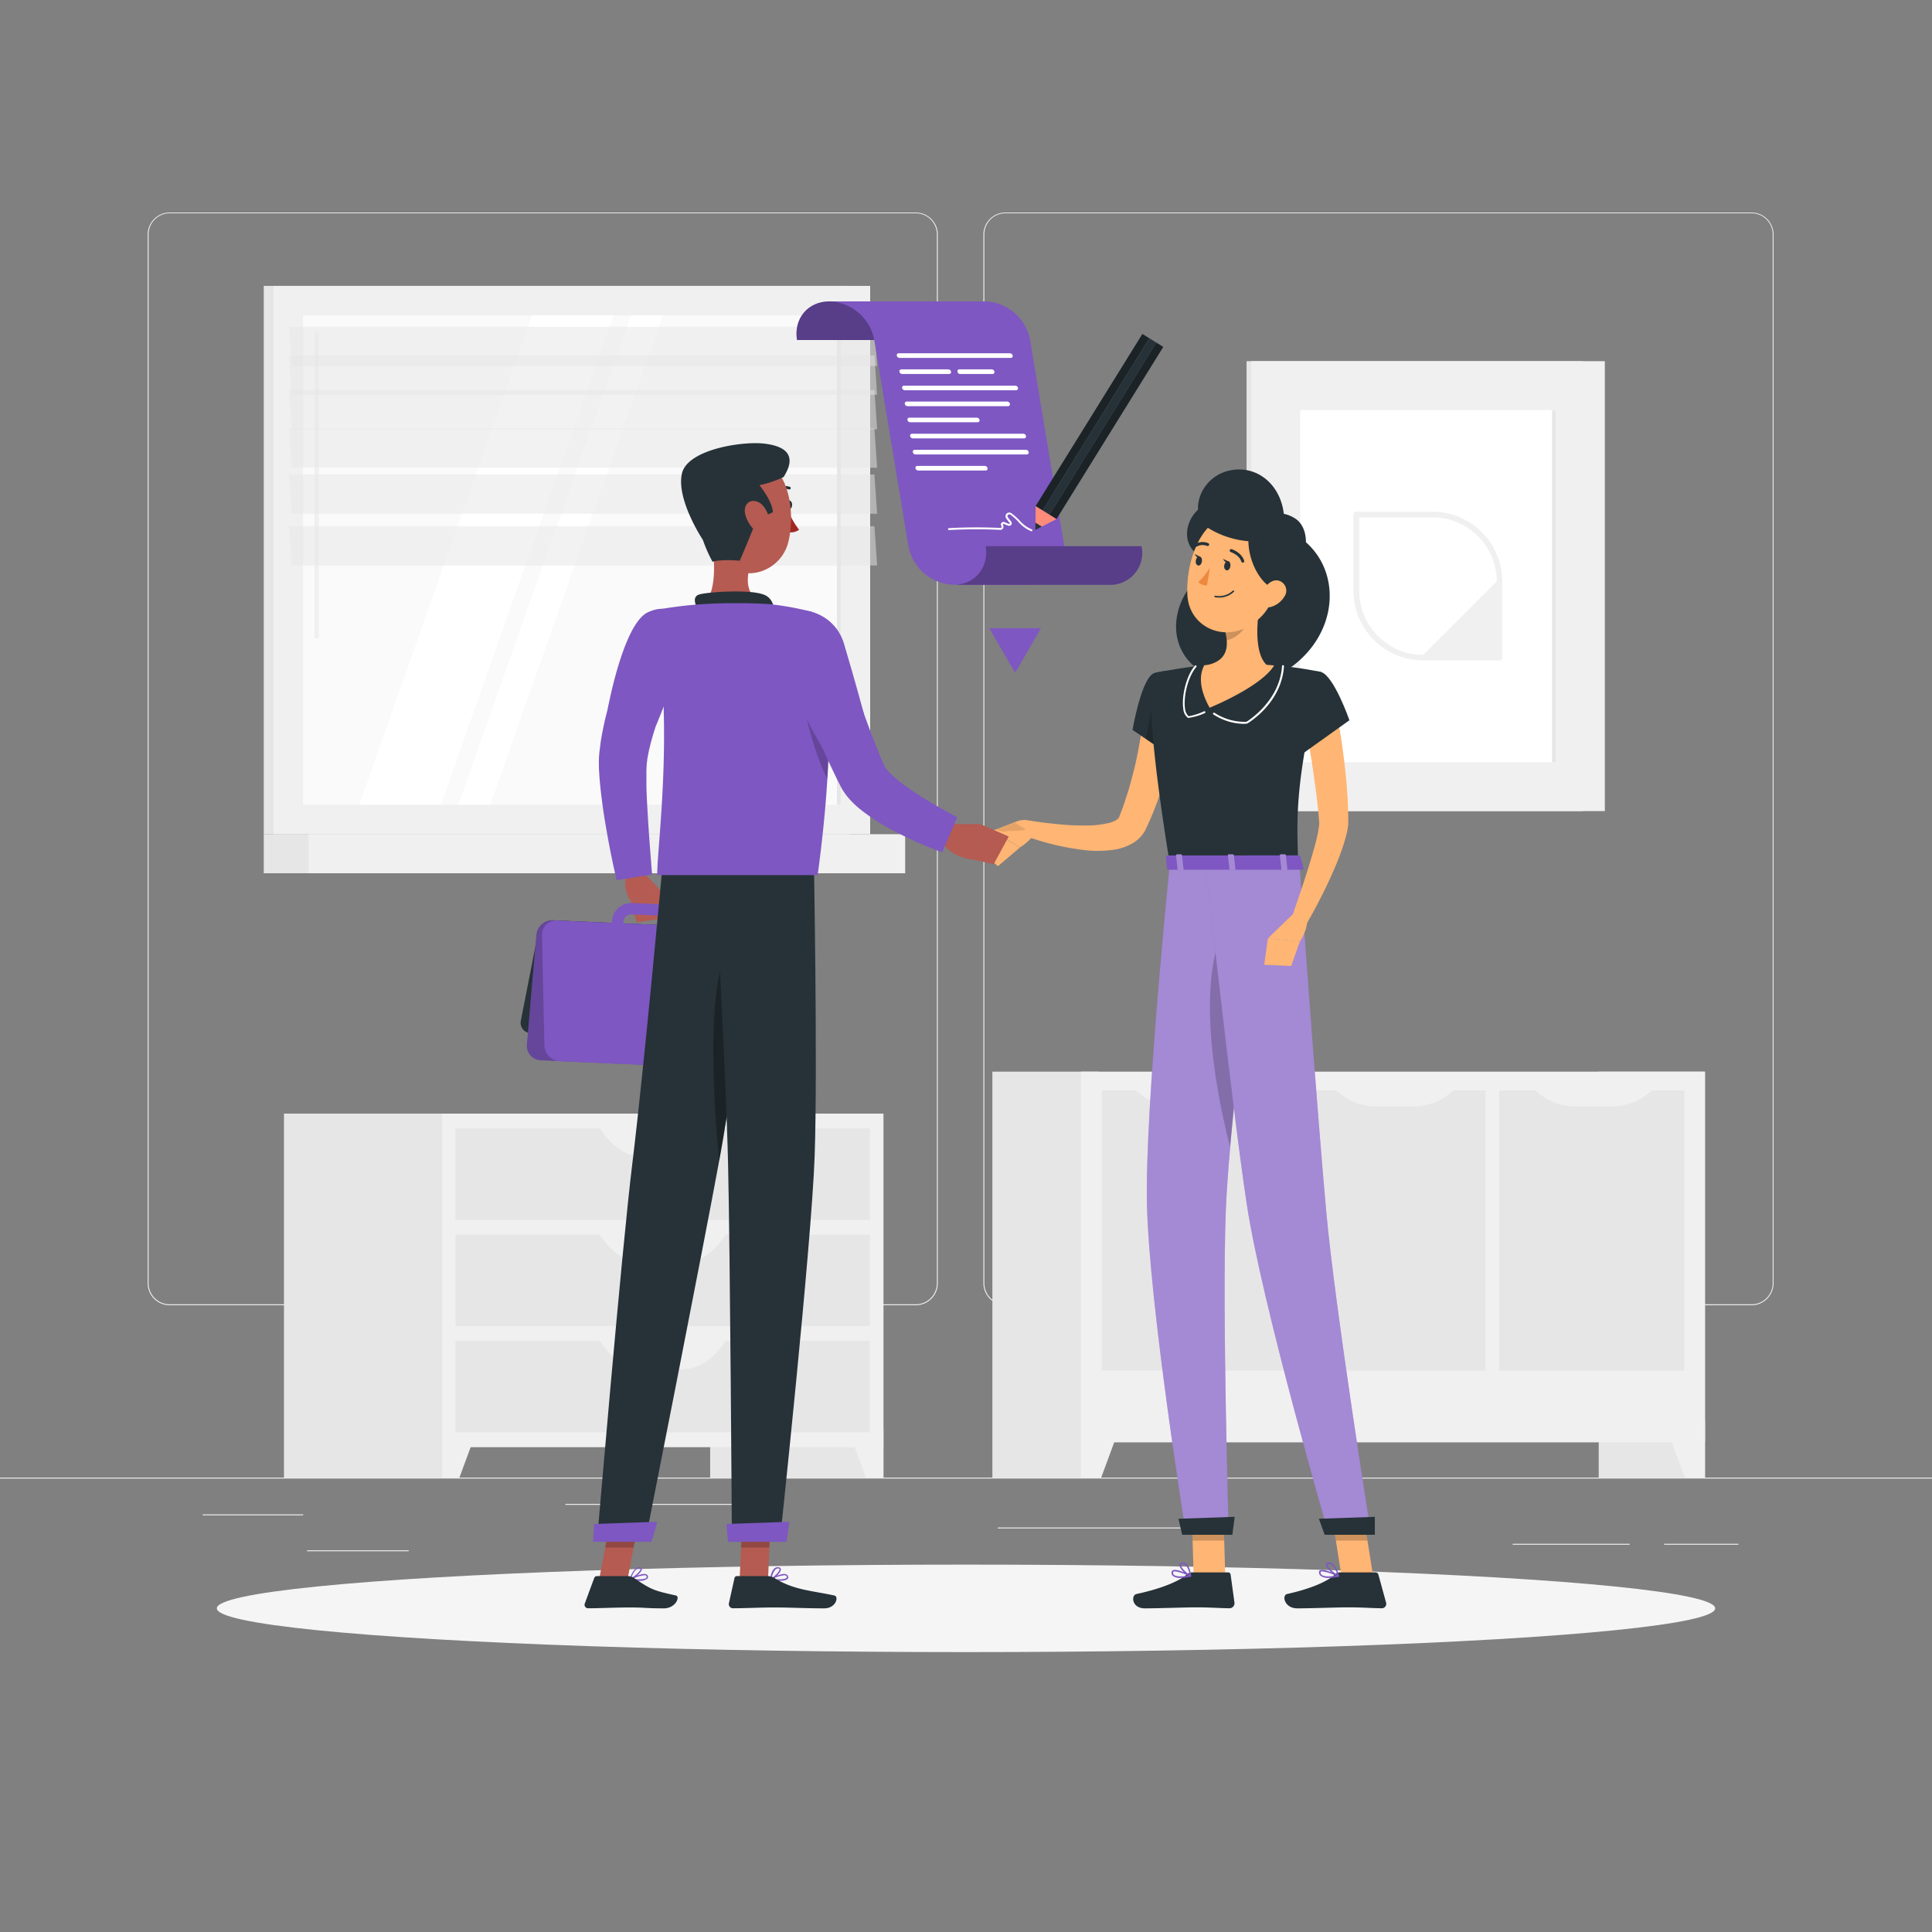 <svg xmlns="http://www.w3.org/2000/svg" viewBox="0 0 500 500"><rect x="0" y="0" width="500" height="500" fill="#808080" stroke="none"/><g id="freepik--background-complete--inject-32"><rect y="382.4" width="500" height="0.25" style="fill:#ebebeb"></rect><rect x="52.46" y="391.92" width="26" height="0.25" style="fill:#ebebeb"></rect><rect x="146.33" y="389.21" width="54.1" height="0.25" style="fill:#ebebeb"></rect><rect x="79.46" y="401.21" width="26.32" height="0.25" style="fill:#ebebeb"></rect><rect x="430.67" y="399.53" width="19.23" height="0.25" style="fill:#ebebeb"></rect><rect x="391.47" y="399.53" width="30.29" height="0.25" style="fill:#ebebeb"></rect><rect x="258.23" y="395.31" width="54.56" height="0.25" style="fill:#ebebeb"></rect><path d="M237,337.8H43.91a5.71,5.71,0,0,1-5.7-5.71V60.66A5.71,5.71,0,0,1,43.91,55H237a5.71,5.71,0,0,1,5.71,5.71V332.09A5.71,5.71,0,0,1,237,337.8ZM43.91,55.2a5.46,5.46,0,0,0-5.45,5.46V332.09a5.46,5.46,0,0,0,5.45,5.46H237a5.47,5.47,0,0,0,5.46-5.46V60.66A5.47,5.47,0,0,0,237,55.2Z" style="fill:#ebebeb"></path><path d="M453.31,337.8H260.21a5.72,5.72,0,0,1-5.71-5.71V60.66A5.72,5.72,0,0,1,260.21,55h193.1A5.71,5.71,0,0,1,459,60.66V332.09A5.71,5.71,0,0,1,453.31,337.8ZM260.21,55.2a5.47,5.47,0,0,0-5.46,5.46V332.09a5.47,5.47,0,0,0,5.46,5.46h193.1a5.47,5.47,0,0,0,5.46-5.46V60.66a5.47,5.47,0,0,0-5.46-5.46Z" style="fill:#ebebeb"></path><rect x="413.75" y="277.34" width="27.5" height="105.06" style="fill:#e6e6e6"></rect><polygon points="436.03 382.4 441.25 382.4 441.25 367.54 430.55 367.54 436.03 382.4" style="fill:#f0f0f0"></polygon><rect x="256.83" y="277.34" width="27.5" height="105.06" style="fill:#e6e6e6"></rect><rect x="279.77" y="277.34" width="161.48" height="95.94" style="fill:#f0f0f0"></rect><rect x="272.83" y="294.52" width="72.5" height="47.87" transform="translate(-9.38 627.53) rotate(-90)" style="fill:#e6e6e6"></rect><path d="M313.81,286.36h-9.47a15,15,0,0,1-10.88-4.67h31.23A15,15,0,0,1,313.81,286.36Z" style="fill:#f0f0f0"></path><rect x="324.26" y="294.52" width="72.5" height="47.87" transform="translate(42.06 678.97) rotate(-90)" style="fill:#e6e6e6"></rect><path d="M365.73,286.36h-9.47a15,15,0,0,1-10.87-4.67h31.22A15,15,0,0,1,365.73,286.36Z" style="fill:#f0f0f0"></path><rect x="375.7" y="294.52" width="72.5" height="47.87" transform="translate(93.49 730.41) rotate(-90)" style="fill:#e6e6e6"></rect><path d="M417.17,286.36H407.7a15,15,0,0,1-10.88-4.67H428A15,15,0,0,1,417.17,286.36Z" style="fill:#f0f0f0"></path><polygon points="284.99 382.4 279.77 382.4 279.77 367.54 290.47 367.54 284.99 382.4" style="fill:#f0f0f0"></polygon><rect x="68.26" y="73.99" width="151.5" height="141.9" style="fill:#e6e6e6"></rect><rect x="70.8" y="73.99" width="154.4" height="141.9" style="fill:#f0f0f0"></rect><rect x="68.26" y="215.89" width="151.5" height="10.11" style="fill:#e6e6e6"></rect><rect x="79.86" y="215.89" width="154.4" height="10.11" style="fill:#f0f0f0"></rect><rect x="84.67" y="75.35" width="126.66" height="139.17" transform="translate(292.94 -3.06) rotate(90)" style="fill:#fafafa"></rect><polygon points="92.99 208.27 137.7 81.61 158.8 81.61 114.09 208.27 92.99 208.27" style="fill:#fff"></polygon><path d="M81.94,165.3a.55.55,0,0,0,.55-.55V86.56a.55.55,0,0,0-.55-.54.54.54,0,0,0-.54.54v78.19A.55.55,0,0,0,81.94,165.3Z" style="fill:#f0f0f0"></path><polygon points="118.63 208.27 163.34 81.61 171.56 81.61 126.86 208.27 118.63 208.27" style="fill:#fff"></polygon><rect x="153.77" y="144.46" width="126.66" height="0.97" transform="translate(362.04 -72.16) rotate(90)" style="fill:#e6e6e6"></rect><polygon points="227 94.74 75.5 94.74 74.8 84.57 226.3 84.57 227 94.74" style="fill:#e6e6e6;opacity:0.5"></polygon><polygon points="227 102.18 75.5 102.18 74.8 92.01 226.3 92.01 227 102.18" style="fill:#e6e6e6;opacity:0.5"></polygon><polygon points="227 111.11 75.5 111.11 74.8 100.94 226.3 100.94 227 111.11" style="fill:#e6e6e6;opacity:0.5"></polygon><polygon points="227 121.05 75.5 121.05 74.8 110.88 226.3 110.88 227 121.05" style="fill:#e6e6e6;opacity:0.5"></polygon><polygon points="227 132.96 75.5 132.96 74.8 122.79 226.3 122.79 227 132.96" style="fill:#e6e6e6;opacity:0.5"></polygon><polygon points="227 146.35 75.5 146.35 74.8 136.18 226.3 136.18 227 146.35" style="fill:#e6e6e6;opacity:0.5"></polygon><rect x="183.79" y="288.2" width="44.84" height="94.2" style="fill:#e6e6e6"></rect><polygon points="224.12 382.4 228.63 382.4 228.63 369.57 219.39 369.57 224.12 382.4" style="fill:#f0f0f0"></polygon><rect x="73.49" y="288.2" width="44.84" height="94.2" style="fill:#e6e6e6"></rect><rect x="114.39" y="288.2" width="114.23" height="86.33" style="fill:#f0f0f0"></rect><rect x="117.89" y="292.02" width="107.24" height="23.68" style="fill:#e6e6e6"></rect><path d="M176.57,299.38H166.44c-4.4,0-8.6-2.92-11.63-8.08h33.4C185.18,296.46,181,299.38,176.57,299.38Z" style="fill:#f0f0f0"></path><polygon points="118.9 382.4 114.39 382.4 114.39 369.57 123.63 369.57 118.9 382.4" style="fill:#f0f0f0"></polygon><rect x="117.89" y="319.52" width="107.24" height="23.68" style="fill:#e6e6e6"></rect><path d="M176.57,326.88H166.44c-4.4,0-8.6-2.92-11.63-8.08h33.4C185.18,324,181,326.88,176.57,326.88Z" style="fill:#f0f0f0"></path><rect x="117.89" y="347.02" width="107.24" height="23.68" style="fill:#e6e6e6"></rect><path d="M176.57,354.38H166.44c-4.4,0-8.6-2.92-11.63-8.08h33.4C185.18,351.46,181,354.38,176.57,354.38Z" style="fill:#f0f0f0"></path><rect x="322.61" y="93.47" width="87.06" height="116.44" style="fill:#e6e6e6"></rect><rect x="323.83" y="93.47" width="91.5" height="116.44" style="fill:#f0f0f0"></rect><rect x="324.02" y="118.6" width="91.11" height="66.17" transform="translate(521.26 -217.89) rotate(90)" style="fill:#fff"></rect><rect x="356.61" y="151.19" width="91.11" height="0.99" transform="translate(553.85 -250.48) rotate(90)" style="fill:#e6e6e6"></rect><path d="M370.81,132.42H351a.74.74,0,0,0-.74.73v19.77a18.06,18.06,0,0,0,18,18h19.77a.74.74,0,0,0,.74-.74V150.45A18.05,18.05,0,0,0,370.81,132.42Zm-2.47,37.07a16.58,16.58,0,0,1-16.56-16.57v-19h19a16.59,16.59,0,0,1,16.57,16.56Z" style="fill:#f0f0f0"></path></g><g id="freepik--Shadow--inject-32"><ellipse id="freepik--path--inject-32" cx="250" cy="416.24" rx="193.89" ry="11.32" style="fill:#f5f5f5"></ellipse></g><g id="freepik--Agreement--inject-32"><path d="M246.59,88c-.91-5.52,2.82-10,8.34-10H214.6c-5.52,0-9.25,4.47-8.34,10Z" style="fill:#7E57C2"></path><path d="M246.59,88c-.91-5.52,2.82-10,8.34-10H214.6c-5.52,0-9.25,4.47-8.34,10Z" style="opacity:0.3"></path><path d="M254.93,78H214.6a12.28,12.28,0,0,1,11.66,10l8.83,53.32a12.29,12.29,0,0,0,11.66,10h20.34c5.52,0,9.25-4.48,8.34-10L266.59,88A12.28,12.28,0,0,0,254.93,78Z" style="fill:#7E57C2"></path><path d="M255.09,141.35c.91,5.52-2.82,10-8.34,10h40.33a8.25,8.25,0,0,0,8.34-10Z" style="fill:#7E57C2"></path><path d="M255.09,141.35c.91,5.52-2.82,10-8.34,10h40.33a8.25,8.25,0,0,0,8.34-10Z" style="opacity:0.3"></path><path d="M261.58,92.63H232.79a.74.74,0,0,1-.7-.6h0a.49.49,0,0,1,.5-.6h28.79a.74.74,0,0,1,.7.6h0A.49.49,0,0,1,261.58,92.63Z" style="fill:#fff"></path><path d="M245.63,96.79H233.48a.74.74,0,0,1-.7-.6h0a.49.49,0,0,1,.5-.6h12.15a.74.74,0,0,1,.7.6h0A.5.5,0,0,1,245.63,96.79Z" style="fill:#fff"></path><path d="M256.87,96.79h-8.4a.73.73,0,0,1-.69-.6h0a.49.49,0,0,1,.49-.6h8.4a.73.73,0,0,1,.69.6h0A.49.49,0,0,1,256.87,96.79Z" style="fill:#fff"></path><path d="M263,101H234.17a.73.73,0,0,1-.7-.59h0a.49.49,0,0,1,.5-.6h28.79a.74.74,0,0,1,.7.6h0A.49.49,0,0,1,263,101Z" style="fill:#fff"></path><path d="M260.81,105.12H234.86a.74.74,0,0,1-.7-.6h0a.5.5,0,0,1,.5-.6h26a.74.74,0,0,1,.7.6h0A.5.5,0,0,1,260.81,105.12Z" style="fill:#fff"></path><path d="M253,109.28H235.55a.74.74,0,0,1-.7-.6h0a.49.49,0,0,1,.5-.59h17.46a.75.75,0,0,1,.7.59h0A.5.5,0,0,1,253,109.28Z" style="fill:#fff"></path><path d="M265,113.45H236.24a.74.74,0,0,1-.7-.6h0a.5.5,0,0,1,.5-.6h28.79a.74.74,0,0,1,.7.6h0A.49.49,0,0,1,265,113.45Z" style="fill:#fff"></path><path d="M265.72,117.61H236.93a.74.74,0,0,1-.7-.6h0a.5.5,0,0,1,.5-.6h28.8a.73.73,0,0,1,.69.6h0A.49.49,0,0,1,265.72,117.61Z" style="fill:#fff"></path><path d="M255.08,121.77H237.62a.75.75,0,0,1-.7-.59h0a.5.5,0,0,1,.5-.6h17.46a.74.74,0,0,1,.7.6h0A.49.49,0,0,1,255.08,121.77Z" style="fill:#fff"></path><rect x="285.28" y="85.28" width="2.12" height="52.43" transform="translate(470.89 357.18) rotate(-148.19)" style="fill:#263238"></rect><rect x="285.28" y="85.28" width="2.12" height="52.43" transform="translate(470.89 357.18) rotate(-148.19)" style="opacity:0.3"></rect><rect x="281.68" y="83.05" width="2.12" height="52.43" transform="translate(465.41 351.16) rotate(-148.19)" style="fill:#263238"></rect><rect x="281.68" y="83.05" width="2.12" height="52.43" transform="translate(465.41 351.16) rotate(-148.19)" style="opacity:0.3"></rect><rect x="283.48" y="84.17" width="2.12" height="52.43" transform="translate(468.16 354.17) rotate(-148.19)" style="fill:#263238"></rect><polygon points="267.97 135.28 269.59 136.29 273.42 134.34 268.02 130.99 267.97 135.28" style="fill:#ff8b7b"></polygon><polygon points="267.95 137.13 269.59 136.29 267.97 135.28 267.95 137.13" style="fill:#263238"></polygon><path d="M267,137.5h-.07a8.87,8.87,0,0,1-3.45-2.54,15.05,15.05,0,0,0-1.89-1.71.57.57,0,0,0-.73,0,.48.48,0,0,0,0,.65c.24.36.51.7.78,1a.75.75,0,0,1,.09.89.69.69,0,0,1-.79.25,11.73,11.73,0,0,1-1.12-.43.17.17,0,0,0-.24.24l.05.13a.83.83,0,0,1-.08.82.84.84,0,0,1-.74.33,129.74,129.74,0,0,0-13.21.05.25.25,0,0,1,0-.5,130.72,130.72,0,0,1,13.26-.05.31.31,0,0,0,.3-.12.34.34,0,0,0,0-.34l-.05-.11a.67.67,0,0,1,.91-.91,8,8,0,0,0,1.06.41.18.18,0,0,0,.22,0,.24.24,0,0,0-.05-.29c-.29-.34-.56-.7-.81-1.06a1,1,0,0,1,.06-1.29,1,1,0,0,1,1.36,0,14.25,14.25,0,0,1,2,1.77A8.56,8.56,0,0,0,267,137a.25.25,0,0,1,.16.32A.25.25,0,0,1,267,137.5Z" style="fill:#fff"></path><polygon points="262.71 174.14 269.4 162.57 256.03 162.57 262.71 174.14" style="fill:#7E57C2"></polygon></g><g id="freepik--character-2--inject-32"><path d="M337.78,140.16a14.78,14.78,0,0,0-10.34-3.7c-2.43-4.9-7.44-7.76-12.74-6.79-7.6,1.39-9.92,10.52-4.64,13.85a22.3,22.3,0,0,0,5.62,2.55l0,.24a17.15,17.15,0,0,0-11.28,14.8c-.78,11.32,11.38,17.94,18,11.64A35,35,0,0,0,325,170c1.28,1.8,2.66,3.64,4.15,5.56C345.69,167.94,348.48,149.39,337.78,140.16Z" style="fill:#263238"></path><path d="M304.53,184.17c-.1,1.4-.22,2.62-.4,3.9s-.35,2.52-.56,3.77c-.42,2.51-1,5-1.59,7.45a78.67,78.67,0,0,1-5.08,14.49l-.21.44c-.08.17-.1.23-.25.53a8.5,8.5,0,0,1-.89,1.4,9,9,0,0,1-2.29,2,13.39,13.39,0,0,1-4.68,1.71,29.62,29.62,0,0,1-8.23.11,66.9,66.9,0,0,1-14.83-3.57l1.1-4c2.31.35,4.72.67,7.08.88a61.48,61.48,0,0,0,7,.36,25.86,25.86,0,0,0,6.38-.68,6.25,6.25,0,0,0,2.11-.95,1.42,1.42,0,0,0,.39-.43.64.64,0,0,0,.06-.16l.28-.72c.42-1.07.83-2.15,1.18-3.26s.72-2.21,1.07-3.32c.63-2.25,1.25-4.5,1.76-6.8s.93-4.6,1.32-6.92.7-4.72.93-6.88Z" style="fill:#ffb573"></path><path d="M298.84,174.16c-3.38.85-5.74,14.74-5.74,14.74l9.3,6.32s8.92-14,6.32-17.71C306,173.64,303.76,172.9,298.84,174.16Z" style="fill:#263238"></path><polygon points="299.14 177.26 296.55 191.25 301.77 194.8 299.14 177.26" style="opacity:0.2"></polygon><path d="M263.14,212.58,256.83,215l7.13,4.3s4.55-2.63,4.43-6l-.7-.4A5.31,5.31,0,0,0,263.14,212.58Z" style="fill:#ffb573"></path><path d="M262.67,212.89,259.55,214a17.06,17.06,0,0,0-1.79.72s2.06.86,3.09.28a17.37,17.37,0,0,0,4.67-.28Z" style="opacity:0.1"></path><polygon points="252.9 219.69 258.27 224.16 263.95 219.34 256.83 215.04 252.9 219.69" style="fill:#ffb573"></polygon><polygon points="317.09 407.88 308.91 407.88 308.36 388.92 316.55 388.92 317.09 407.88" style="fill:#ffb573"></polygon><path d="M308.63,406.93h9.19a.65.65,0,0,1,.66.56l1,7.28a1.31,1.31,0,0,1-1.31,1.45c-3.2-.05-4.75-.24-8.8-.24-2.48,0-9.63.26-13.07.26s-3.62-3.4-2.19-3.71c6.42-1.38,11-3.28,13.11-5.1A2.18,2.18,0,0,1,308.63,406.93Z" style="fill:#263238"></path><g style="opacity:0.2"><polygon points="308.36 388.92 308.64 398.7 316.83 398.7 316.55 388.92 308.36 388.92"></polygon></g><path d="M298.84,174.16s-3.9,1.37,3.91,49.41H336c-.56-13.53-.57-21.88,5.9-49.65a97.47,97.47,0,0,0-14.12-1.86,105.58,105.58,0,0,0-15.1,0C306.19,172.65,298.84,174.16,298.84,174.16Z" style="fill:#263238"></path><path d="M321.74,187.33a14.8,14.8,0,0,1-7.71-2.44.24.24,0,0,1-.06-.34.25.25,0,0,1,.35-.07,14.22,14.22,0,0,0,8.27,2.32c1.09-.69,8.63-5.72,9.2-14.43a.25.25,0,0,1,.27-.23.25.25,0,0,1,.23.27c-.58,8.91-8,13.93-9.49,14.84a.21.21,0,0,1-.11,0C322.37,187.32,322.05,187.33,321.74,187.33Z" style="fill:#fff"></path><path d="M307.59,185.79a.2.2,0,0,1-.13,0,3.16,3.16,0,0,1-1.22-2.38c-.47-3.05.66-8.38,3-11.14a.25.25,0,0,1,.36,0,.25.25,0,0,1,0,.35c-2.22,2.59-3.37,7.8-2.92,10.74a3,3,0,0,0,.93,2,15.55,15.55,0,0,0,4-1.27.26.26,0,0,1,.33.13.25.25,0,0,1-.13.33A15.53,15.53,0,0,1,307.59,185.79Z" style="fill:#fff"></path><path d="M326.28,155.06c-.95,4.85-1.9,13.76,1.5,17,0,0-1.33,4.93-10.36,4.93-9.93,0-4.74-4.93-4.74-4.93,5.41-1.3,5.27-5.32,4.33-9.09Z" style="fill:#ffb573"></path><path d="M327.77,172.06a105.58,105.58,0,0,0-15.1,0l-1,.1c-1.21,2.28-1.51,5.79,1.38,11,0,0,13.24-5.34,16.69-10.92C329.1,172.14,328.44,172.09,327.77,172.06Z" style="fill:#ffb573"></path><path d="M322.5,158.29,317,163a14.92,14.92,0,0,1,.47,2.68c2.07-.3,4.91-2.57,5.13-4.74A7.17,7.17,0,0,0,322.5,158.29Z" style="opacity:0.2"></path><path d="M331.52,146.64c-1.85,7.91-2.47,11.3-7.21,14.71-7.12,5.14-16.43,1.14-17-7.17-.5-7.47,2.62-19.16,11-21A11.09,11.09,0,0,1,331.52,146.64Z" style="fill:#ffb573"></path><path d="M302.75,223.57s-6.46,63.07-5.92,88c.56,26,10.07,85.19,10.07,85.19H318s-1.75-57.71-.77-83.21c1.07-27.81,9.9-90,9.9-90Z" style="fill:#7E57C2"></path><path d="M302.75,223.57s-6.46,63.07-5.92,88c.56,26,10.07,85.19,10.07,85.19H318s-1.75-57.71-.77-83.21c1.07-27.81,9.9-90,9.9-90Z" style="fill:#fff;opacity:0.3"></path><polygon points="318.93 397.2 305.94 397.2 304.99 393.06 319.54 392.55 318.93 397.2" style="fill:#263238"></polygon><path d="M317.09,239.26c-8.16,16.43-1.64,46.4,1.25,57.55,1.48-16.74,4-37.22,5.93-52.25C323,236.06,320.86,231.69,317.09,239.26Z" style="opacity:0.2"></path><polygon points="355.36 407.88 347.17 407.88 344.17 388.92 352.35 388.92 355.36 407.88" style="fill:#ffb573"></polygon><path d="M346.77,406.93H356a.76.76,0,0,1,.72.56l2,7.28a1.14,1.14,0,0,1-1.13,1.45c-3.21-.05-4.78-.24-8.83-.24-2.49,0-9.6.26-13,.26s-4.06-3.4-2.67-3.71c6.24-1.38,10.52-3.28,12.45-5.1A1.9,1.9,0,0,1,346.77,406.93Z" style="fill:#263238"></path><g style="opacity:0.2"><polygon points="344.17 388.92 345.72 398.7 353.91 398.7 352.36 388.92 344.17 388.92"></polygon></g><path d="M312,223.57s6.87,63.07,10.65,88c3.93,26,21.13,85.19,21.13,85.19H354.8s-9.24-57.71-11.57-83.21c-2.54-27.81-6.93-90-6.93-90Z" style="fill:#7E57C2"></path><path d="M312,223.57s6.87,63.07,10.65,88c3.93,26,21.13,85.19,21.13,85.19H354.8s-9.24-57.71-11.57-83.21c-2.54-27.81-6.93-90-6.93-90Z" style="fill:#fff;opacity:0.3"></path><polygon points="355.81 397.2 342.82 397.2 341.33 393.06 355.81 392.55 355.81 397.2" style="fill:#263238"></polygon><path d="M343.88,408.36a3.36,3.36,0,0,1-2.05-.5,1.21,1.21,0,0,1-.47-.95.52.52,0,0,1,.26-.51c.93-.55,4.41,1.11,4.8,1.31a.21.21,0,0,1,.13.2.16.16,0,0,1-.13.16A13.26,13.26,0,0,1,343.88,408.36Zm-1.68-1.69a.68.68,0,0,0-.35.07.2.2,0,0,0-.1.21.81.81,0,0,0,.3.62c.56.45,1.91.52,3.69.22A11.68,11.68,0,0,0,342.2,406.67Z" style="fill:#7E57C2"></path><path d="M346.38,408.07h-.08c-1-.45-3.19-2.21-3.16-3.14,0-.22.13-.49.66-.55a1.56,1.56,0,0,1,1.11.34,6.3,6.3,0,0,1,1.64,3.15.19.19,0,0,1-.06.18A.2.2,0,0,1,346.38,408.07ZM344,404.75h-.11c-.35,0-.36.18-.36.22,0,.56,1.47,1.95,2.54,2.55A5.1,5.1,0,0,0,344.7,405,1.13,1.13,0,0,0,344,404.75Z" style="fill:#7E57C2"></path><path d="M318.41,146.59c-.11.65-.55,1.12-1,1s-.69-.66-.57-1.31.54-1.12,1-1.05S318.52,145.94,318.41,146.59Z" style="fill:#263238"></path><path d="M311.05,145.34c-.11.65-.55,1.12-1,1s-.68-.65-.57-1.31.54-1.12,1-1S311.16,144.69,311.05,145.34Z" style="fill:#263238"></path><path d="M310.66,144.1l-1.49-.72S309.77,144.74,310.66,144.1Z" style="fill:#263238"></path><path d="M313.12,146.9a17.67,17.67,0,0,1-3,3.76,2.88,2.88,0,0,0,2.25.83Z" style="fill:#ed893e"></path><path d="M315.45,154.64a5.56,5.56,0,0,1-1-.09.19.19,0,0,1-.16-.22.2.2,0,0,1,.23-.16,5.23,5.23,0,0,0,4.54-1.3.19.19,0,0,1,.28,0,.19.19,0,0,1,0,.27A5.46,5.46,0,0,1,315.45,154.64Z" style="fill:#263238"></path><path d="M335.38,134.32a8.28,8.28,0,0,0-3.13-1.34c-.91-7.8-7.16-12.76-14.13-11.19-7.9,1.78-10.65,11.58-5.34,14.92a23.35,23.35,0,0,0,10.3,3.35c.14,6.47,4.17,12,7,12.3C338.16,149.14,340.25,137.75,335.38,134.32Z" style="fill:#263238"></path><path d="M332.44,154.34a6,6,0,0,1-3.61,2.75c-2,.51-3-1.3-2.38-3.18.53-1.69,2.23-4,4.24-3.69A2.68,2.68,0,0,1,332.44,154.34Z" style="fill:#ffb573"></path><path d="M321.62,145.59a.39.39,0,0,1-.37-.27c-.53-1.71-2.72-2.45-2.74-2.45a.39.39,0,0,1-.25-.49.38.38,0,0,1,.49-.25c.1,0,2.6.87,3.24,3a.39.39,0,0,1-.25.49Z" style="fill:#263238"></path><path d="M309.42,141.56a.4.4,0,0,1-.34-.19.39.39,0,0,1,.15-.53,3.86,3.86,0,0,1,3.53-.24.39.39,0,0,1-.35.69h0a3.12,3.12,0,0,0-2.8.22A.34.34,0,0,1,309.42,141.56Z" style="fill:#263238"></path><path d="M345.72,183.45c1,4.71,1.66,9.34,2.22,14.07a132.55,132.55,0,0,1,1,14.31c0,.24,0,.74,0,1.18s-.07.8-.12,1.17c-.12.73-.25,1.41-.42,2-.32,1.28-.7,2.47-1.1,3.64-.8,2.33-1.75,4.54-2.71,6.72a141,141,0,0,1-6.51,12.65l-3.76-1.75,2.23-6.58c.75-2.18,1.47-4.38,2.14-6.57s1.32-4.36,1.88-6.5c.27-1.07.5-2.13.66-3.13.08-.5.14-1,.18-1.4,0-.21,0-.4,0-.57l-.05-.57c-.18-2.24-.44-4.49-.71-6.75l-.94-6.8c-.69-4.52-1.46-9.1-2.23-13.57Z" style="fill:#ffb573"></path><path d="M341.9,173.92c3.33,1,7.33,12.48,7.33,12.48l-12.93,9.24s-4.71-9.57-3.31-13.88C334.45,177.28,338.09,172.76,341.9,173.92Z" style="fill:#263238"></path><path d="M305.55,408.36a3.05,3.05,0,0,1-2-.5,1.06,1.06,0,0,1-.35-.95.61.61,0,0,1,.32-.51c1-.55,4.27,1.11,4.64,1.31a.19.19,0,0,1,.1.2.19.19,0,0,1-.15.16A13.91,13.91,0,0,1,305.55,408.36Zm-1.46-1.69a.74.74,0,0,0-.36.07.24.24,0,0,0-.13.21.72.72,0,0,0,.22.62c.5.45,1.85.52,3.66.22A10.43,10.43,0,0,0,304.09,406.67Z" style="fill:#7E57C2"></path><path d="M308.09,408.07H308c-1-.45-2.91-2.21-2.75-3.14,0-.22.19-.49.72-.55a1.44,1.44,0,0,1,1.08.34c1,.86,1.22,3.06,1.22,3.15a.18.18,0,0,1-.08.18A.2.2,0,0,1,308.09,408.07Zm-1.95-3.32H306c-.35,0-.37.18-.38.22-.09.56,1.22,1.95,2.21,2.55a4.47,4.47,0,0,0-1-2.52A1,1,0,0,0,306.14,404.75Z" style="fill:#7E57C2"></path><path d="M318,145.35l-1.49-.72S317.13,146,318,145.35Z" style="fill:#263238"></path><path d="M336.5,221.62l.85,3c.12.24-.16.47-.54.47H302.58c-.3,0-.54-.15-.56-.33l-.3-3c0-.21.24-.38.56-.38H336A.61.61,0,0,1,336.5,221.62Z" style="fill:#7E57C2"></path><path d="M332,225.38h.9c.18,0,.31-.09.3-.2l-.42-3.87c0-.11-.17-.21-.35-.21h-.9c-.18,0-.32.1-.31.21l.43,3.87C331.64,225.29,331.8,225.38,332,225.38Z" style="fill:#7E57C2"></path><g style="opacity:0.3"><path d="M332,225.38h.9c.18,0,.31-.09.3-.2l-.42-3.87c0-.11-.17-.21-.35-.21h-.9c-.18,0-.32.1-.31.21l.43,3.87C331.64,225.29,331.8,225.38,332,225.38Z" style="fill:#fff"></path></g><path d="M305.12,225.38h.9c.18,0,.32-.09.31-.2l-.43-3.87c0-.11-.17-.21-.35-.21h-.9c-.18,0-.32.1-.3.21l.42,3.87C304.78,225.29,304.94,225.38,305.12,225.38Z" style="fill:#7E57C2"></path><path d="M305.12,225.38h.9c.18,0,.32-.09.31-.2l-.43-3.87c0-.11-.17-.21-.35-.21h-.9c-.18,0-.32.1-.3.21l.42,3.87C304.78,225.29,304.94,225.38,305.12,225.38Z" style="fill:#fff;opacity:0.3"></path><path d="M318.55,225.38h.9c.18,0,.32-.09.3-.2l-.42-3.87c0-.11-.17-.21-.35-.21h-.9c-.18,0-.32.1-.3.21l.42,3.87C318.21,225.29,318.37,225.38,318.55,225.38Z" style="fill:#7E57C2"></path><path d="M318.55,225.38h.9c.18,0,.32-.09.3-.2l-.42-3.87c0-.11-.17-.21-.35-.21h-.9c-.18,0-.32.1-.3.21l.42,3.87C318.21,225.29,318.37,225.38,318.55,225.38Z" style="fill:#fff;opacity:0.3"></path><path d="M334.47,236.7l-6.35,6.16,8.28.83s3-4.33,1.43-7.35Z" style="fill:#ffb573"></path><polygon points="327.18 249.68 334.16 250 336.4 243.69 328.12 242.86 327.18 249.68" style="fill:#ffb573"></polygon></g><g id="freepik--character-1--inject-32"><path d="M165.3,409.11a3.3,3.3,0,0,0,2.24-.55.68.68,0,0,0,.1-.76.73.73,0,0,0-.49-.41c-1.18-.33-4,1.13-4.08,1.2a.19.19,0,0,0-.11.18.15.15,0,0,0,.12.14A12.68,12.68,0,0,0,165.3,409.11Zm1.38-1.42a1.15,1.15,0,0,1,.33,0,.42.42,0,0,1,.3.24c.09.22,0,.33,0,.39-.41.47-2.27.48-3.61.29A8.94,8.94,0,0,1,166.68,407.69Z" style="fill:#7E57C2"></path><path d="M163.11,408.91h.08c.94-.4,2.93-2,2.92-2.82,0-.2-.11-.44-.58-.49a1.48,1.48,0,0,0-1,.3,5.88,5.88,0,0,0-1.55,2.83.14.14,0,0,0,.05.16A.14.14,0,0,0,163.11,408.91Zm2.23-3h.11c.3,0,.31.15.31.19,0,.5-1.37,1.75-2.36,2.29a4.91,4.91,0,0,1,1.3-2.26A1.09,1.09,0,0,1,165.34,405.93Z" style="fill:#7E57C2"></path><polygon points="155.06 408.74 162.41 408.74 165.64 391.72 158.29 391.72 155.06 408.74" style="fill:#b55b52"></polygon><path d="M162.48,407.89h-8a.78.78,0,0,0-.7.5l-2.41,6.53a.91.91,0,0,0,.86,1.3c2.91,0,7.11-.21,10.75-.21,4.25,0,3.86.23,8.85.23,3,0,4.3-3.05,3.08-3.33-5.56-1.25-6.21-1.39-10.72-4.45A3,3,0,0,0,162.48,407.89Z" style="fill:#263238"></path><polygon points="165.64 391.73 163.97 400.5 156.62 400.5 158.29 391.73 165.64 391.73" style="opacity:0.2"></polygon><path d="M166.19,225.45,171,230.5l-7.76,2.71s-2.82-4.12-.65-6.94Z" style="fill:#b55b52"></path><polygon points="172.44 237.56 164.76 238.68 163.24 233.21 171 230.5 172.44 237.56" style="fill:#b55b52"></polygon><path d="M137.36,267.36,174.84,269a3.82,3.82,0,0,0,3.79-3l4.48-22.9a2.66,2.66,0,0,0-2.55-3.28l-37.48-1.65a3.82,3.82,0,0,0-3.78,3l-4.49,22.9A2.66,2.66,0,0,0,137.36,267.36Z" style="fill:#263238"></path><path d="M139.93,274.4l46.3,2a4.1,4.1,0,0,0,4.24-3.73l2.45-28.42a3.71,3.71,0,0,0-3.57-4.07l-46.29-2a4.13,4.13,0,0,0-4.25,3.73l-2.45,28.42A3.72,3.72,0,0,0,139.93,274.4Z" style="fill:#7E57C2"></path><path d="M139.93,274.4l46.3,2a4.1,4.1,0,0,0,4.24-3.73l2.45-28.42a3.71,3.71,0,0,0-3.57-4.07l-46.29-2a4.13,4.13,0,0,0-4.25,3.73l-2.45,28.42A3.72,3.72,0,0,0,139.93,274.4Z" style="opacity:0.2"></path><path d="M173.9,247.71h-.12l-13.44-.59h0a2.57,2.57,0,0,1-2.47-2.81l.53-6.13a5,5,0,0,1,5.11-4.48l9,.39a4.8,4.8,0,0,1,4.59,5.23l-.51,5.94A2.72,2.72,0,0,1,173.9,247.71Zm-13-3.58,12.71.56.49-5.64a1.8,1.8,0,0,0-1.73-2l-9-.4a2,2,0,0,0-2,1.75Z" style="fill:#7E57C2"></path><path d="M191.18,276.65l-46.29-2a4.25,4.25,0,0,1-4-4.1L140.27,242a3.61,3.61,0,0,1,3.82-3.75l46.3,2a4.24,4.24,0,0,1,4,4.1L195,272.9A3.62,3.62,0,0,1,191.18,276.65Z" style="fill:#7E57C2"></path><path d="M177.47,169.52c-.49,1-1.07,2.14-1.59,3.23s-1,2.25-1.55,3.38c-1,2.27-2,4.55-2.86,6.84s-1.66,4.6-2.37,6.89c-.33,1.15-.67,2.29-.92,3.42-.15.57-.28,1.14-.38,1.69l-.16.84c-.06.29-.12.58-.14.78,0,.44-.12.84-.14,1.43s-.07,1.07-.07,1.68c0,1.17,0,2.4,0,3.63.05,2.49.2,5,.35,7.58.29,5.11.72,10.3,1.12,15.42l-9.16,1.48c-1.24-5.21-2.22-10.37-3.1-15.66-.42-2.64-.78-5.3-1.08-8-.14-1.38-.28-2.75-.35-4.2-.06-.69-.07-1.47-.08-2.23s0-1.62.09-2.48a11.48,11.48,0,0,1,.12-1.17l.14-1.1c.08-.74.19-1.46.32-2.16.24-1.44.54-2.83.84-4.22.65-2.75,1.39-5.46,2.27-8.08s1.81-5.22,2.85-7.76c.52-1.27,1-2.53,1.62-3.79s1.11-2.46,1.8-3.84Z" style="fill:#7E57C2"></path><path d="M197.51,221.87s-7.07,54.93-11.16,77.33C182.09,322.5,167,398.8,167,398.8H154.51s6.34-74.94,9.15-97.82c3.07-25,8-79.11,8-79.11Z" style="fill:#263238"></path><path d="M170.08,393.84c.06,0-1.46,5.17-1.46,5.17H153.48l.27-4.61Z" style="fill:#7E57C2"></path><path d="M203.53,130.65c0,.62.33,1.13.74,1.13s.73-.51.73-1.13-.33-1.12-.73-1.12S203.53,130,203.53,130.65Z" style="fill:#263238"></path><path d="M203.8,131.78a22.28,22.28,0,0,0,3,5.32,3.6,3.6,0,0,1-3,.56Z" style="fill:#a02724"></path><path d="M201.33,127.2a.39.39,0,0,0,.21-.06,2.88,2.88,0,0,1,2.6-.48.37.37,0,0,0,.47-.21.36.36,0,0,0-.21-.47,3.61,3.61,0,0,0-3.29.56.37.37,0,0,0-.08.51A.36.36,0,0,0,201.33,127.2Z" style="fill:#263238"></path><path d="M183.84,137.52c1,5.38,2.1,15.23-1.66,18.81,0,0,1.47,5.45,11.46,5.45,11,0,5.24-5.45,5.24-5.45-6-1.43-5.83-5.87-4.79-10.05Z" style="fill:#b55b52"></path><path d="M180.74,158.2c-.78-1.72-1.65-3.7.14-4.32,2-.68,12.77-1.37,16.49-.09a3.85,3.85,0,0,1,2.67,4.78Z" style="fill:#263238"></path><path d="M167.71,158.44c-6.43,2.92-10.43,25.06-10.43,25.06l12.61,4a133.92,133.92,0,0,0,6.16-18C178.34,160.26,174.29,155.46,167.71,158.44Z" style="fill:#7E57C2"></path><path d="M246,213.26l7.76,0-1.36,9.28s-6.08-.22-8.84-4.8Z" style="fill:#b55b52"></path><polygon points="261.06 216.49 257.16 223.66 252.36 222.56 253.72 213.28 261.06 216.49" style="fill:#b55b52"></polygon><path d="M182.78,129.33c.47,7.64.36,12.14,4.22,16.06,5.8,5.9,15.23,2.4,17.05-5.23,1.65-6.86.6-18.2-6.88-21.24A10.44,10.44,0,0,0,182.78,129.33Z" style="fill:#b55b52"></path><path d="M181.9,139.72s-6.92-10.38-5.42-17.15c1.37-6.19,15.34-8.4,21.14-7.78,6.16.67,8.56,3.32,5.18,8.66a28.62,28.62,0,0,1-6.25,2.12s3.43,4.21,3.46,7c-1,.52-4.09,1.76-4.09,1.76s-4.38,10.81-4.51,10.79c-1.69-.2-5.6-.26-7,.27A37.46,37.46,0,0,1,181.9,139.72Z" style="fill:#263238"></path><path d="M192.89,133.21a8.68,8.68,0,0,0,3.1,4.59c2,1.5,3.49.08,3.34-2.17-.13-2-1.33-5.23-3.53-5.86S192.31,131,192.89,133.21Z" style="fill:#b55b52"></path><path d="M192.21,242.4c-9.83,2.28-8,37.84-6.11,58.11.09-.46.16-.89.24-1.31,2.44-13.34,5.93-38.2,8.36-56.14A4.92,4.92,0,0,0,192.21,242.4Z" style="opacity:0.3"></path><path d="M201.72,409.11c.94,0,1.85-.13,2.16-.55a.65.65,0,0,0,0-.76.87.87,0,0,0-.55-.41c-1.22-.33-3.79,1.13-3.9,1.2a.17.17,0,0,0-.08.18.18.18,0,0,0,.14.14A13.29,13.29,0,0,0,201.72,409.11Zm1.17-1.42a1.15,1.15,0,0,1,.33,0,.51.51,0,0,1,.34.24c.13.22.08.33,0,.39-.34.47-2.2.48-3.57.29A7.87,7.87,0,0,1,202.89,407.69Z" style="fill:#7E57C2"></path><path d="M199.5,408.91h.07c.89-.4,2.65-2,2.51-2.82,0-.2-.17-.44-.65-.49a1.3,1.3,0,0,0-1,.3c-.94.77-1.13,2.75-1.14,2.83a.17.17,0,0,0,.07.16A.19.19,0,0,0,199.5,408.91Zm1.79-3h.11c.31,0,.33.15.34.19.08.5-1.12,1.75-2,2.29a4.08,4.08,0,0,1,1-2.26A.92.92,0,0,1,201.29,405.93Z" style="fill:#7E57C2"></path><polygon points="191.42 408.74 198.77 408.74 199.5 391.72 192.16 391.72 191.42 408.74" style="fill:#b55b52"></polygon><path d="M198.72,407.89h-8a.65.65,0,0,0-.63.5l-1.45,6.53a1.07,1.07,0,0,0,1.06,1.3c2.89,0,7.07-.21,10.71-.21,4.26,0,7.93.23,12.92.23,3,0,3.85-3.05,2.59-3.33-5.75-1.25-10.44-1.39-15.41-4.45A3.41,3.41,0,0,0,198.72,407.89Z" style="fill:#263238"></path><polygon points="199.5 391.73 199.12 400.5 191.77 400.5 192.15 391.73 199.5 391.73" style="opacity:0.2"></polygon><path d="M210.62,221.87s1,54.93.21,77.33c-.83,23.3-9,99.6-9,99.6H189.42s-.46-74.94-1-97.82c-.61-25-3.62-79.11-3.62-79.11Z" style="fill:#263238"></path><path d="M204.26,393.84c.05,0-.71,5.17-.71,5.17H188.42L188,394.4Z" style="fill:#7E57C2"></path><path d="M210.18,158.37s8.82,13.44,1.43,68.11h-41.5c-.27-6,4.74-40.07-1.08-68.49a102.56,102.56,0,0,1,13.15-1.66,145.27,145.27,0,0,1,16.7,0A73.5,73.5,0,0,1,210.18,158.37Z" style="fill:#7E57C2"></path><path d="M214.56,186.34l-8.7-14.42s3.27,20.44,8.28,29.66C214.48,195.81,214.6,190.75,214.56,186.34Z" style="opacity:0.2"></path><path d="M218.27,168.89c1.43,4.57,3,9.25,4.61,13.83s3.29,9.13,5.13,13.5l.7,1.62a3.57,3.57,0,0,1,.16.37,2.38,2.38,0,0,0,.14.27,10.69,10.69,0,0,0,1.54,1.82,39.53,39.53,0,0,0,5.07,4c1.88,1.3,3.87,2.56,5.92,3.75s4.17,2.41,6.19,3.46l-3.89,9.08a103,103,0,0,1-14.29-6.52,51.92,51.92,0,0,1-7-4.69,22.7,22.7,0,0,1-3.55-3.58c-.3-.43-.59-.81-.88-1.29s-.61-1.08-.7-1.28l-.88-1.75c-2.29-4.66-4.34-9.32-6.23-14s-3.65-9.39-5.34-14.26Z" style="fill:#7E57C2"></path><path d="M200.38,161.69c-2.57,6.54,13.06,32.87,13.06,32.87l10.17-9.73s-2.22-8.27-5.18-18.23C215.51,156.81,202.83,155.44,200.38,161.69Z" style="fill:#7E57C2"></path></g></svg>